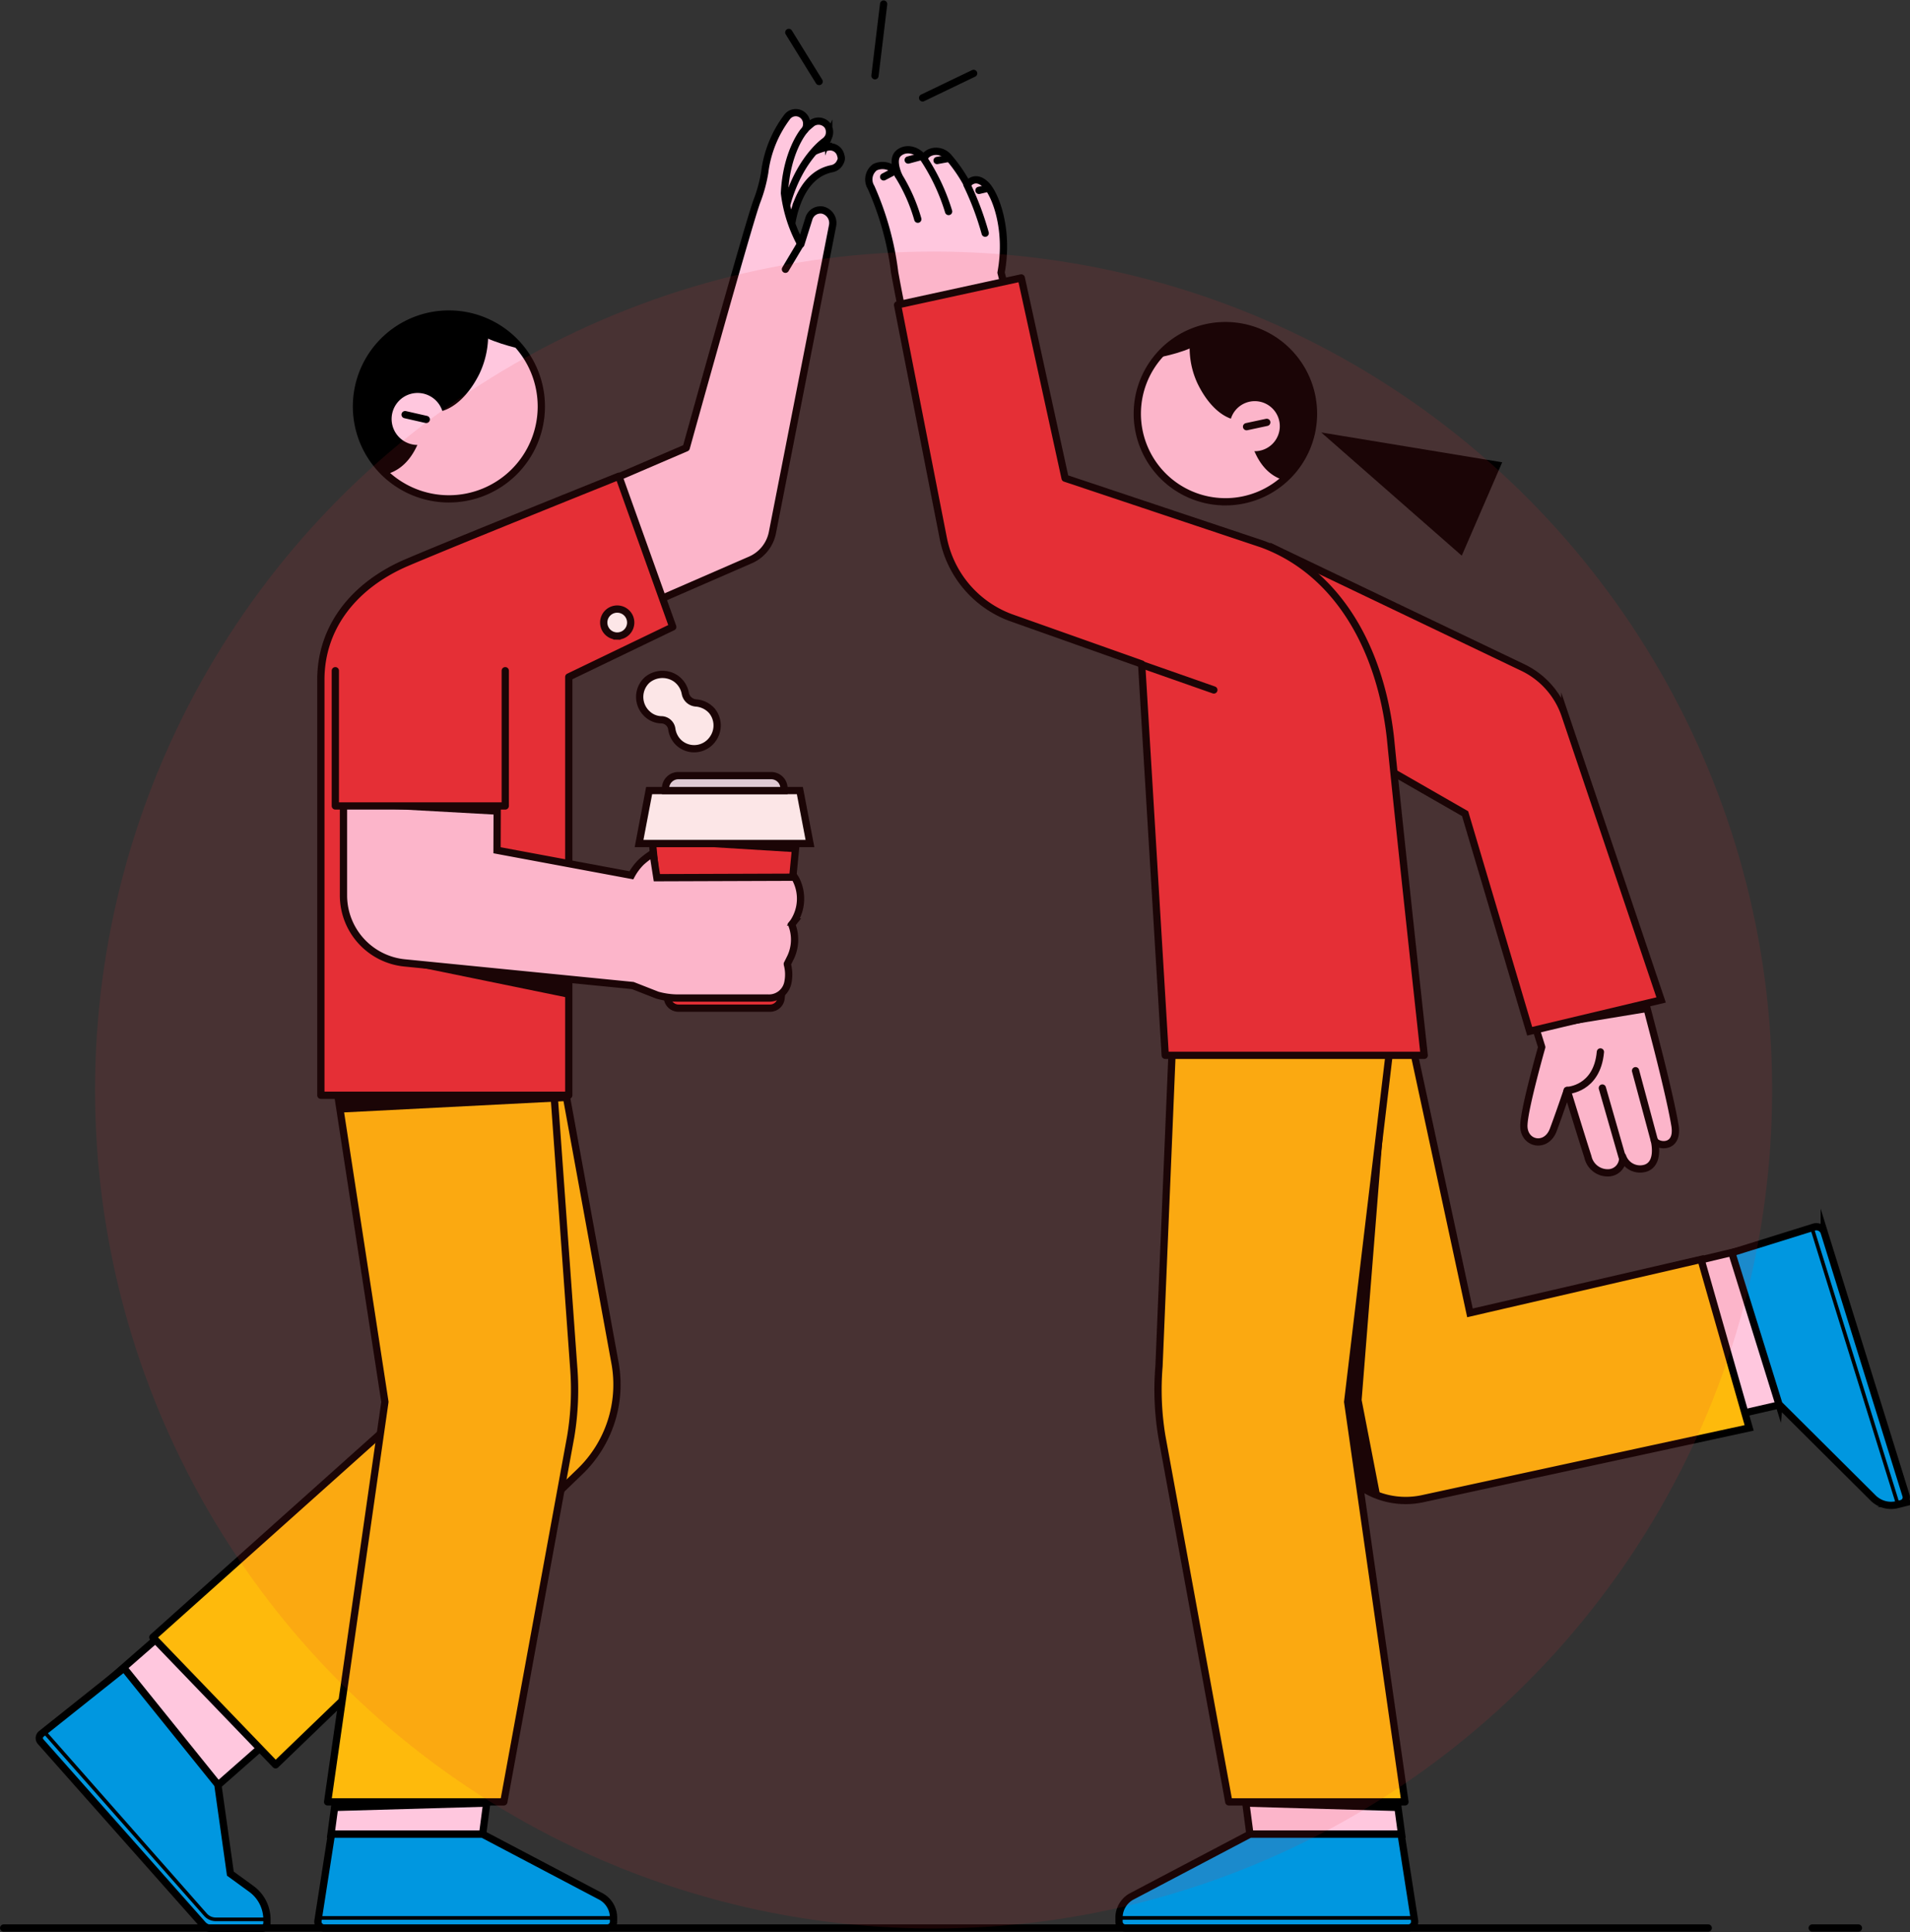 <svg xmlns="http://www.w3.org/2000/svg" width="227.779" height="230.437" viewBox="0 0 227.779 230.437">
  <rect x="0" y="0" width="227.779" height="230.437" fill="#333333" stroke="none"/>
  <g id="reward" transform="translate(-59.44 -8.001)">
    <path id="Caminho_1543" data-name="Caminho 1543" d="M309.316,191.4l-35.709,8.5,10.047,16.878,32.838-7.52Z" transform="translate(-40.534 -34.69)" fill="#ffc7de" stroke="#000" stroke-miterlimit="10" stroke-width="0.866"/>
    <path id="Caminho_1544" data-name="Caminho 1544" d="M234.362,159.085,251.126,208.4a9.545,9.545,0,0,0,11.08,6.258l38.923-8.439-5.741-20.094L267.832,192.5l-7.923-36.8-25.547,3.387Z" transform="translate(-33.091 -27.919)" fill="#feba0c" stroke="#000" stroke-miterlimit="10" stroke-width="0.866"/>
    <path id="Caminho_1545" data-name="Caminho 1545" d="M260.724,272.943l-2.813-20.9H239.885l2.755,20.9Z" transform="translate(-34.139 -46.191)" fill="#ffc7de" stroke="#000" stroke-miterlimit="10" stroke-width="0.866"/>
    <path id="Caminho_1546" data-name="Caminho 1546" d="M257.313,163.136l-4.937,41.392,6.831,47.707H238.2l-7.98-43.574a34.053,34.053,0,0,1-.344-8.382l1.549-37.144h25.892Z" transform="translate(-32.218 -29.329)" fill="#feba0c" stroke="#000" stroke-linecap="round" stroke-linejoin="round" stroke-miterlimit="10" stroke-width="0.866"/>
    <path id="Caminho_1547" data-name="Caminho 1547" d="M239.634,277.833l-14.065,7.406a2.885,2.885,0,0,0-1.549,2.583v.459a.76.76,0,0,0,.746.746h33.756a.756.756,0,0,0,.746-.861l-1.608-10.334Z" transform="translate(-31.13 -51.081)" fill="#0097e0" stroke="#000" stroke-miterlimit="10" stroke-width="0.866"/>
    <path id="Caminho_1548" data-name="Caminho 1548" d="M224.019,290.16H259.21" transform="translate(-31.13 -53.419)" fill="none" stroke="#000" stroke-miterlimit="10" stroke-width="0.433"/>
    <path id="Caminho_1549" data-name="Caminho 1549" d="M260.777,274.177l-18.141-.516-.058-.575,18.084.058Z" transform="translate(-34.649 -50.181)"/>
    <path id="Caminho_1550" data-name="Caminho 1550" d="M319.829,209.612l11.252,11.2a3.039,3.039,0,0,0,2.928.746l.459-.115a.763.763,0,0,0,.517-.918l-9.76-31.4a.984.984,0,0,0-1.263-.632l-9.76,3.043,5.626,18.084Z" transform="translate(-48.233 -34.127)" fill="#0097e0" stroke="#000" stroke-miterlimit="10" stroke-width="0.866"/>
    <path id="Caminho_1551" data-name="Caminho 1551" d="M336.241,221.564,325.965,188.5" transform="translate(-50.463 -34.139)" fill="none" stroke="#000" stroke-miterlimit="10" stroke-width="0.433"/>
    <path id="Caminho_1552" data-name="Caminho 1552" d="M297.546,152.792l1.78,6.832s1.78,6.831,2.3,10.047c.4,2.7-2.009,2.468-2.468,1.722,0,0,.689,2.641-.976,3.272a2.2,2.2,0,0,1-2.814-1.378,1.753,1.753,0,0,1-1.549,1.952,2.413,2.413,0,0,1-2.583-1.895c-.746-2.3-2.469-7.923-2.469-7.923s-1.033,3.043-1.664,4.707c-.861,2.3-3.674,1.665-3.5-.689.115-2.124,2.124-9.185,2.124-9.185l-1.147-3.674,12.974-3.789Z" transform="translate(-42.427 -27.368)" fill="#ffc7de" stroke="#000" stroke-linecap="round" stroke-linejoin="round" stroke-miterlimit="10" stroke-width="0.866"/>
    <path id="Caminho_1553" data-name="Caminho 1553" d="M300.367,173.273l-2.239-8.324m-1.607,10.276-2.354-8.21m-4.192.288s3.559-.115,3.961-4.593" transform="translate(-43.638 -29.249)" fill="none" stroke="#000" stroke-linecap="round" stroke-linejoin="round" stroke-miterlimit="10" stroke-width="0.866"/>
    <path id="Caminho_1554" data-name="Caminho 1554" d="M101.076,270.982l2.813-20.9h18.026l-2.755,20.9Zm-29.8-15.444L87.123,241.7l13.606,11.884L84.941,267.479,71.279,255.538Z" transform="translate(-2.163 -44.229)" fill="#ffc7de" stroke="#000" stroke-miterlimit="10" stroke-width="0.866"/>
    <path id="Caminho_1555" data-name="Caminho 1555" d="M256.9,112.932l12.8,7.348L277.4,146.23l15.673-3.732-11.482-34.044a9.766,9.766,0,0,0-5.053-5.626L247.256,88.82l9.645,24.112Z" transform="translate(-35.536 -15.236)" fill="#e53036" stroke="#000" stroke-miterlimit="10" stroke-width="0.866"/>
    <path id="Caminho_1556" data-name="Caminho 1556" d="M128.278,149.887l8.669,47.477a14.4,14.4,0,0,1-4.191,12.975L96.473,245.3,81.834,230.087l29.968-26.81L106,163.033" transform="translate(-4.165 -26.817)" fill="#feba0c"/>
    <path id="Caminho_1557" data-name="Caminho 1557" d="M128.278,149.887l8.669,47.477a14.4,14.4,0,0,1-4.191,12.975L96.473,245.3,81.834,230.087l29.968-26.81L106,163.033" transform="translate(-4.165 -26.817)" fill="none" stroke="#000" stroke-linecap="round" stroke-linejoin="round" stroke-miterlimit="10" stroke-width="0.866"/>
    <path id="Caminho_1558" data-name="Caminho 1558" d="M108.584,167.6l5.8,37.775-6.831,47.707h21.012l7.98-43.574a34.056,34.056,0,0,0,.344-8.381L134.476,167.6Z" transform="translate(-9.042 -30.176)" fill="#feba0c" stroke="#000" stroke-linecap="round" stroke-linejoin="round" stroke-miterlimit="10" stroke-width="0.866"/>
    <path id="Caminho_1559" data-name="Caminho 1559" d="M181.014,31.3a1.394,1.394,0,0,1-.976.8c-1.78.344-3.158,1.608-4.076,3.847a13.017,13.017,0,0,0-.861,3.617,1.295,1.295,0,1,1-2.583-.172,14.282,14.282,0,0,1,1.033-4.364c1.263-3.1,3.33-4.994,6.028-5.51a1.3,1.3,0,0,1,1.493,1.032.857.857,0,0,1-.058.746Z" transform="translate(-21.362 -3.986)" fill="#ffc7de" stroke="#000" stroke-miterlimit="10" stroke-width="0.866"/>
    <path id="Caminho_1560" data-name="Caminho 1560" d="M179.4,27.536a1.469,1.469,0,0,1-.459.575c-.172.114-3.961,2.87-5.052,9.932a1.307,1.307,0,1,1-2.583-.4c1.263-8.267,5.971-11.539,6.142-11.712a1.362,1.362,0,0,1,1.837.344,1.417,1.417,0,0,1,.115,1.263Z" transform="translate(-21.13 -3.267)" fill="#ffc7de" stroke="#000" stroke-miterlimit="10" stroke-width="0.866"/>
    <path id="Caminho_1561" data-name="Caminho 1561" d="M175.2,33.277s-.574,2.755.229,2.641l-.459,1.2A9.315,9.315,0,0,1,175.2,33.277Z" transform="translate(-21.809 -4.702)"/>
    <path id="Caminho_1562" data-name="Caminho 1562" d="M175.27,37.1a1.489,1.489,0,0,0,.746,1.607l-.344,1.551s-.517-1.435-.746-2.411l.344-.746Z" transform="translate(-21.819 -5.428)"/>
    <path id="Caminho_1563" data-name="Caminho 1563" d="M174.012,36.085a1.448,1.448,0,0,0-1.608.976l-.976,3.1a17.03,17.03,0,0,1-1.952-6.086c.23-4.88,2.239-7.348,2.354-7.463a1.062,1.062,0,0,0,.287-.689,1.3,1.3,0,0,0-.459-1.148,1.286,1.286,0,0,0-1.837.173,13.783,13.783,0,0,0-2.7,6.659,17.414,17.414,0,0,1-.919,3.387c-.918,2.353-8.439,29.451-8.439,29.451L146.8,69.153l3.559,15.214L165.4,77.822a4.5,4.5,0,0,0,2.641-3.273l7.176-36.626a1.586,1.586,0,0,0-1.206-1.837Z" transform="translate(-16.485 -3.032)" fill="#ffc7de" stroke="#000" stroke-linecap="round" stroke-linejoin="round" stroke-miterlimit="10" stroke-width="0.866"/>
    <path id="Caminho_1564" data-name="Caminho 1564" d="M122.823,76.151A11.022,11.022,0,1,0,111.8,65.128,11.023,11.023,0,0,0,122.823,76.151Z" transform="translate(-9.848 -8.652)" fill="#ffc7de" stroke="#000" stroke-miterlimit="10" stroke-width="0.866"/>
    <path id="Caminho_1565" data-name="Caminho 1565" d="M118.73,54.719c-2.01.631-8.5,4.535-6.717,13.089a8.956,8.956,0,0,0,3.5,5.339c4.248-1.321,4.42-7.463,4.765-7.407,2.3.46,4.65-1.492,6.142-4.477a10.744,10.744,0,0,0,.919-6.43A12.346,12.346,0,0,0,118.73,54.719Z" transform="translate(-9.83 -8.633)"/>
    <path id="Caminho_1566" data-name="Caminho 1566" d="M120.072,71.924a3.1,3.1,0,1,0-3.1-3.1A3.1,3.1,0,0,0,120.072,71.924Z" transform="translate(-10.829 -10.855)" fill="#ffc7de"/>
    <path id="Caminho_1567" data-name="Caminho 1567" d="M134.528,58.427s-4.019-.861-5.511-2.239l1.32-1.091c-.058,0,3.1,1.493,4.191,3.331Z" transform="translate(-13.113 -8.84)"/>
    <path id="Caminho_1568" data-name="Caminho 1568" d="M118.956,68.913l2.526.574" transform="translate(-11.205 -11.46)" fill="none" stroke="#000" stroke-linecap="round" stroke-linejoin="round" stroke-miterlimit="10" stroke-width="0.866"/>
    <path id="Caminho_1569" data-name="Caminho 1569" d="M237.215,76.823A10.506,10.506,0,1,0,226.71,66.316a10.506,10.506,0,0,0,10.505,10.506Z" transform="translate(-31.64 -8.976)" fill="#ffc7de" stroke="#000" stroke-miterlimit="10" stroke-width="0.866"/>
    <path id="Caminho_1570" data-name="Caminho 1570" d="M242.809,56.486a10.541,10.541,0,0,1,6.086,12.629,8.742,8.742,0,0,1-3.445,5.052c-4.019-1.378-4.076-7.176-4.363-7.119-2.181.4-4.363-1.492-5.741-4.363a10.007,10.007,0,0,1-.746-6.142c1.148-.4,3.617-1.55,8.21-.057Z" transform="translate(-33.101 -8.962)"/>
    <path id="Caminho_1571" data-name="Caminho 1571" d="M243.3,72.9a2.985,2.985,0,1,0-2.986-2.985A2.985,2.985,0,0,0,243.3,72.9Z" transform="translate(-34.22 -11.085)" fill="#ffc7de"/>
    <path id="Caminho_1572" data-name="Caminho 1572" d="M229.9,59.759s3.847-.689,5.282-2.01l-1.206-1.091C234.032,56.717,230.989,58.037,229.9,59.759Z" transform="translate(-32.245 -9.136)"/>
    <path id="Caminho_1573" data-name="Caminho 1573" d="M245.2,70.049l-2.411.516" transform="translate(-34.689 -11.676)" fill="none" stroke="#000" stroke-linecap="round" stroke-linejoin="round" stroke-miterlimit="10" stroke-width="0.866"/>
    <path id="Caminho_1574" data-name="Caminho 1574" d="M191.608,51.243q-.712-3.319-1.32-6.659a35.7,35.7,0,0,0-2.814-10.162,1.814,1.814,0,0,1,.459-2.411,2.135,2.135,0,0,1,2.813.976c-.287-.689-.689-1.952-.057-2.583.689-.689,2.066-.746,3.157.632-.058-.69,1.55-1.493,2.756-.345a18.249,18.249,0,0,1,2.353,3.387s.861-1.263,2.181,0c1.091,1.033,2.814,5.224,1.837,10.505l1.263,4.88Z" transform="translate(-24.151 -4.067)" fill="#ffc7de" stroke="#000" stroke-linecap="round" stroke-linejoin="round" stroke-miterlimit="10" stroke-width="0.866"/>
    <path id="Caminho_1575" data-name="Caminho 1575" d="M195.326,31.294a24.14,24.14,0,0,1,2.928,6.258l-2.928-6.258Z" transform="translate(-25.688 -4.326)" fill="#fff"/>
    <path id="Caminho_1576" data-name="Caminho 1576" d="M195.326,31.294a24.14,24.14,0,0,1,2.928,6.258" transform="translate(-25.688 -4.326)" fill="none" stroke="#000" stroke-linecap="round" stroke-linejoin="round" stroke-miterlimit="10" stroke-width="0.866"/>
    <path id="Caminho_1577" data-name="Caminho 1577" d="M201.632,35.048a34.4,34.4,0,0,1,2.181,5.8Z" transform="translate(-26.884 -5.038)" fill="#fff"/>
    <path id="Caminho_1578" data-name="Caminho 1578" d="M199.308,34.269a34.405,34.405,0,0,1,2.181,5.8M191.1,33.121a20.45,20.45,0,0,1,2.354,5.281m2.3-7,1.263-.229m-4.707.172,1.493-.4m-4.42,2.412,1.206-.632m10.159,2.241.976-.23" transform="translate(-24.56 -4.259)" fill="none" stroke="#000" stroke-linecap="round" stroke-linejoin="round" stroke-miterlimit="10" stroke-width="0.866"/>
    <path id="Caminho_1579" data-name="Caminho 1579" d="M106.558,96.73v49.543h29.565V96.385l12.4-5.971-6.43-17.969s-19.175,7.693-25.375,10.334c-5.971,2.583-10.161,7.463-10.161,13.95ZM218.85,80.54l-23.538-7.864-5.224-23.882-14.754,3.215,5.454,27.844a12.691,12.691,0,0,0,8.267,9.53l15.385,5.454,2.813,46.673h30.886s-3.1-28.36-4.019-37.775c-1.148-10.506-6.142-19.807-15.27-23.194Z" transform="translate(-8.854 -7.645)" fill="#e53036" stroke="#000" stroke-linecap="round" stroke-linejoin="round" stroke-miterlimit="10" stroke-width="0.866"/>
    <path id="Caminho_1580" data-name="Caminho 1580" d="M227.278,105.68l8.669,3.043" transform="translate(-31.748 -18.433)" fill="none" stroke="#000" stroke-linecap="round" stroke-linejoin="round" stroke-miterlimit="10" stroke-width="0.866"/>
    <path id="Caminho_1581" data-name="Caminho 1581" d="M117.989,273.2l14.065,7.406a2.883,2.883,0,0,1,1.55,2.583v.459a.76.76,0,0,1-.746.746H99.1a.755.755,0,0,1-.746-.861L99.963,273.2h18.026Zm-31.574-5.914,1.493,10.621,2.526,1.837a4.514,4.514,0,0,1,1.837,3.617v.4a.664.664,0,0,1-.689.69H85.726a1.445,1.445,0,0,1-1.148-.517L65.289,262.175a.641.641,0,0,1,.057-.919l9.875-7.865,11.194,13.893Z" transform="translate(-0.996 -46.446)" fill="#0097e0" stroke="#000" stroke-miterlimit="10" stroke-width="0.866"/>
    <path id="Caminho_1582" data-name="Caminho 1582" d="M163.981,132.035h8.5l-1.78,18.428a1.316,1.316,0,0,1-1.321,1.206H158.469a1.316,1.316,0,0,1-1.321-1.206l-1.78-18.428Z" transform="translate(-18.11 -23.431)" fill="#e53036" stroke="#000" stroke-linecap="round" stroke-linejoin="round" stroke-miterlimit="10" stroke-width="0.866"/>
    <path id="Caminho_1583" data-name="Caminho 1583" d="M163.607,124.242h8.956l1.205,6.315h-20.38l1.2-6.315h9.014Z" transform="translate(-17.735 -21.953)" fill="#fff" stroke="#000" stroke-linecap="round" stroke-miterlimit="10" stroke-width="0.866"/>
    <path id="Caminho_1584" data-name="Caminho 1584" d="M164.347,122.046h5.569a1.52,1.52,0,0,1,1.493,1.493v.287H157.286v-.287a1.52,1.52,0,0,1,1.493-1.493Z" transform="translate(-18.474 -21.537)" fill="#dedfea" stroke="#000" stroke-miterlimit="10" stroke-width="0.866"/>
    <path id="Caminho_1585" data-name="Caminho 1585" d="M155.443,132.035l16.936,1.033.115-1.033Z" transform="translate(-18.124 -23.431)"/>
    <path id="Caminho_1586" data-name="Caminho 1586" d="M161.071,109.646a2.832,2.832,0,0,0-1.894-.919,1.4,1.4,0,0,1-1.263-1.148,2.781,2.781,0,0,0-1.148-1.78,2.848,2.848,0,0,0-3.387.173,2.749,2.749,0,0,0,0,4.075,2.532,2.532,0,0,0,1.723.69,1.278,1.278,0,0,1,1.2,1.091,2.767,2.767,0,0,0,.861,1.664,2.7,2.7,0,0,0,4.019-.459A2.755,2.755,0,0,0,161.071,109.646Zm-11.312-8.9a1.608,1.608,0,1,0-1.572-1.607,1.608,1.608,0,0,0,1.572,1.607Z" transform="translate(-16.748 -16.888)" fill="#fff" stroke="#000" stroke-linecap="round" stroke-miterlimit="10" stroke-width="0.866"/>
    <path id="Caminho_1587" data-name="Caminho 1587" d="M163.565,137.819a5.056,5.056,0,0,0,.23-5.167l-.115-.172-16.419.057-.459-2.928a10.008,10.008,0,0,0-1.435,1.091,6.722,6.722,0,0,0-1.148,1.55L128.2,129.265l.058-16.074-18.371,7.061v14.41a8.092,8.092,0,0,0,7.291,8.037l27.212,2.7,2.928,1.148a9.265,9.265,0,0,0,2.526.344H160.58a2.289,2.289,0,0,0,2.3-1.837,4.686,4.686,0,0,0-.058-2.182v-.057l.287-.575a4.947,4.947,0,0,0,.23-4.134l.229-.287Z" transform="translate(-9.485 -19.857)" fill="#ffc7de" stroke="#000" stroke-miterlimit="10" stroke-width="0.866"/>
    <path id="Caminho_1588" data-name="Caminho 1588" d="M128.953,106.6v16.132H108.688V106.6" transform="translate(-9.258 -18.608)" fill="#e53036"/>
    <path id="Caminho_1589" data-name="Caminho 1589" d="M128.953,106.6v16.132H108.688V106.6" transform="translate(-9.258 -18.608)" fill="none" stroke="#000" stroke-linecap="round" stroke-linejoin="round" stroke-miterlimit="10" stroke-width="0.866"/>
    <path id="Caminho_1590" data-name="Caminho 1590" d="M226.351,71.535l21.586,3.559-4.822,11.138-16.764-14.7ZM115.723,134.684l20.725,4.249v-1.952Zm-6.543,15.844.229,2.124,26.925-1.378-.172-.632-26.982-.114Z" transform="translate(-9.351 -11.958)"/>
    <path id="Caminho_1591" data-name="Caminho 1591" d="M176.706,43.835l-1.78,2.985" transform="translate(-21.819 -6.704)" fill="none" stroke="#000" stroke-linecap="round" stroke-linejoin="round" stroke-miterlimit="10" stroke-width="0.866"/>
    <path id="Caminho_1592" data-name="Caminho 1592" d="M110.457,126.58l17.682.976.058-.976H110.457Z" transform="translate(-9.593 -22.397)"/>
    <path id="Caminho_1593" data-name="Caminho 1593" d="M133.74,284.961H98.548m-6.2.171H86.318a1.645,1.645,0,0,1-1.263-.574L65.823,262.743" transform="translate(-1.128 -48.219)" fill="none" stroke="#000" stroke-miterlimit="10" stroke-width="0.433"/>
    <path id="Caminho_1594" data-name="Caminho 1594" d="M108.613,251.941l18.2-.517v-.574l-18.026.058Zm122.454-49.027,2.239,11.539-2.468-1.205-1.435-10.1,4.937-41.392Zm20.841-44.09,13.261-2.182-.287-.8-12.975,2.985Z" transform="translate(-9.243 -27.945)"/>
    <path id="Caminho_1595" data-name="Caminho 1595" d="M59.873,237.946H263.158m12.4,0h5.511M153.508,11.869l3.617,5.856m7.693-9.242-1.033,8.554m5.681,2.641,6.086-2.928" transform="translate(0)" fill="none" stroke="#000" stroke-linecap="round" stroke-linejoin="round" stroke-miterlimit="10" stroke-width="0.866"/>
    <circle id="Elipse_21" data-name="Elipse 21" cx="100" cy="100" r="100" transform="translate(70.777 38.004)" fill="#e53036" opacity="0.12"/>
  </g>
</svg>
